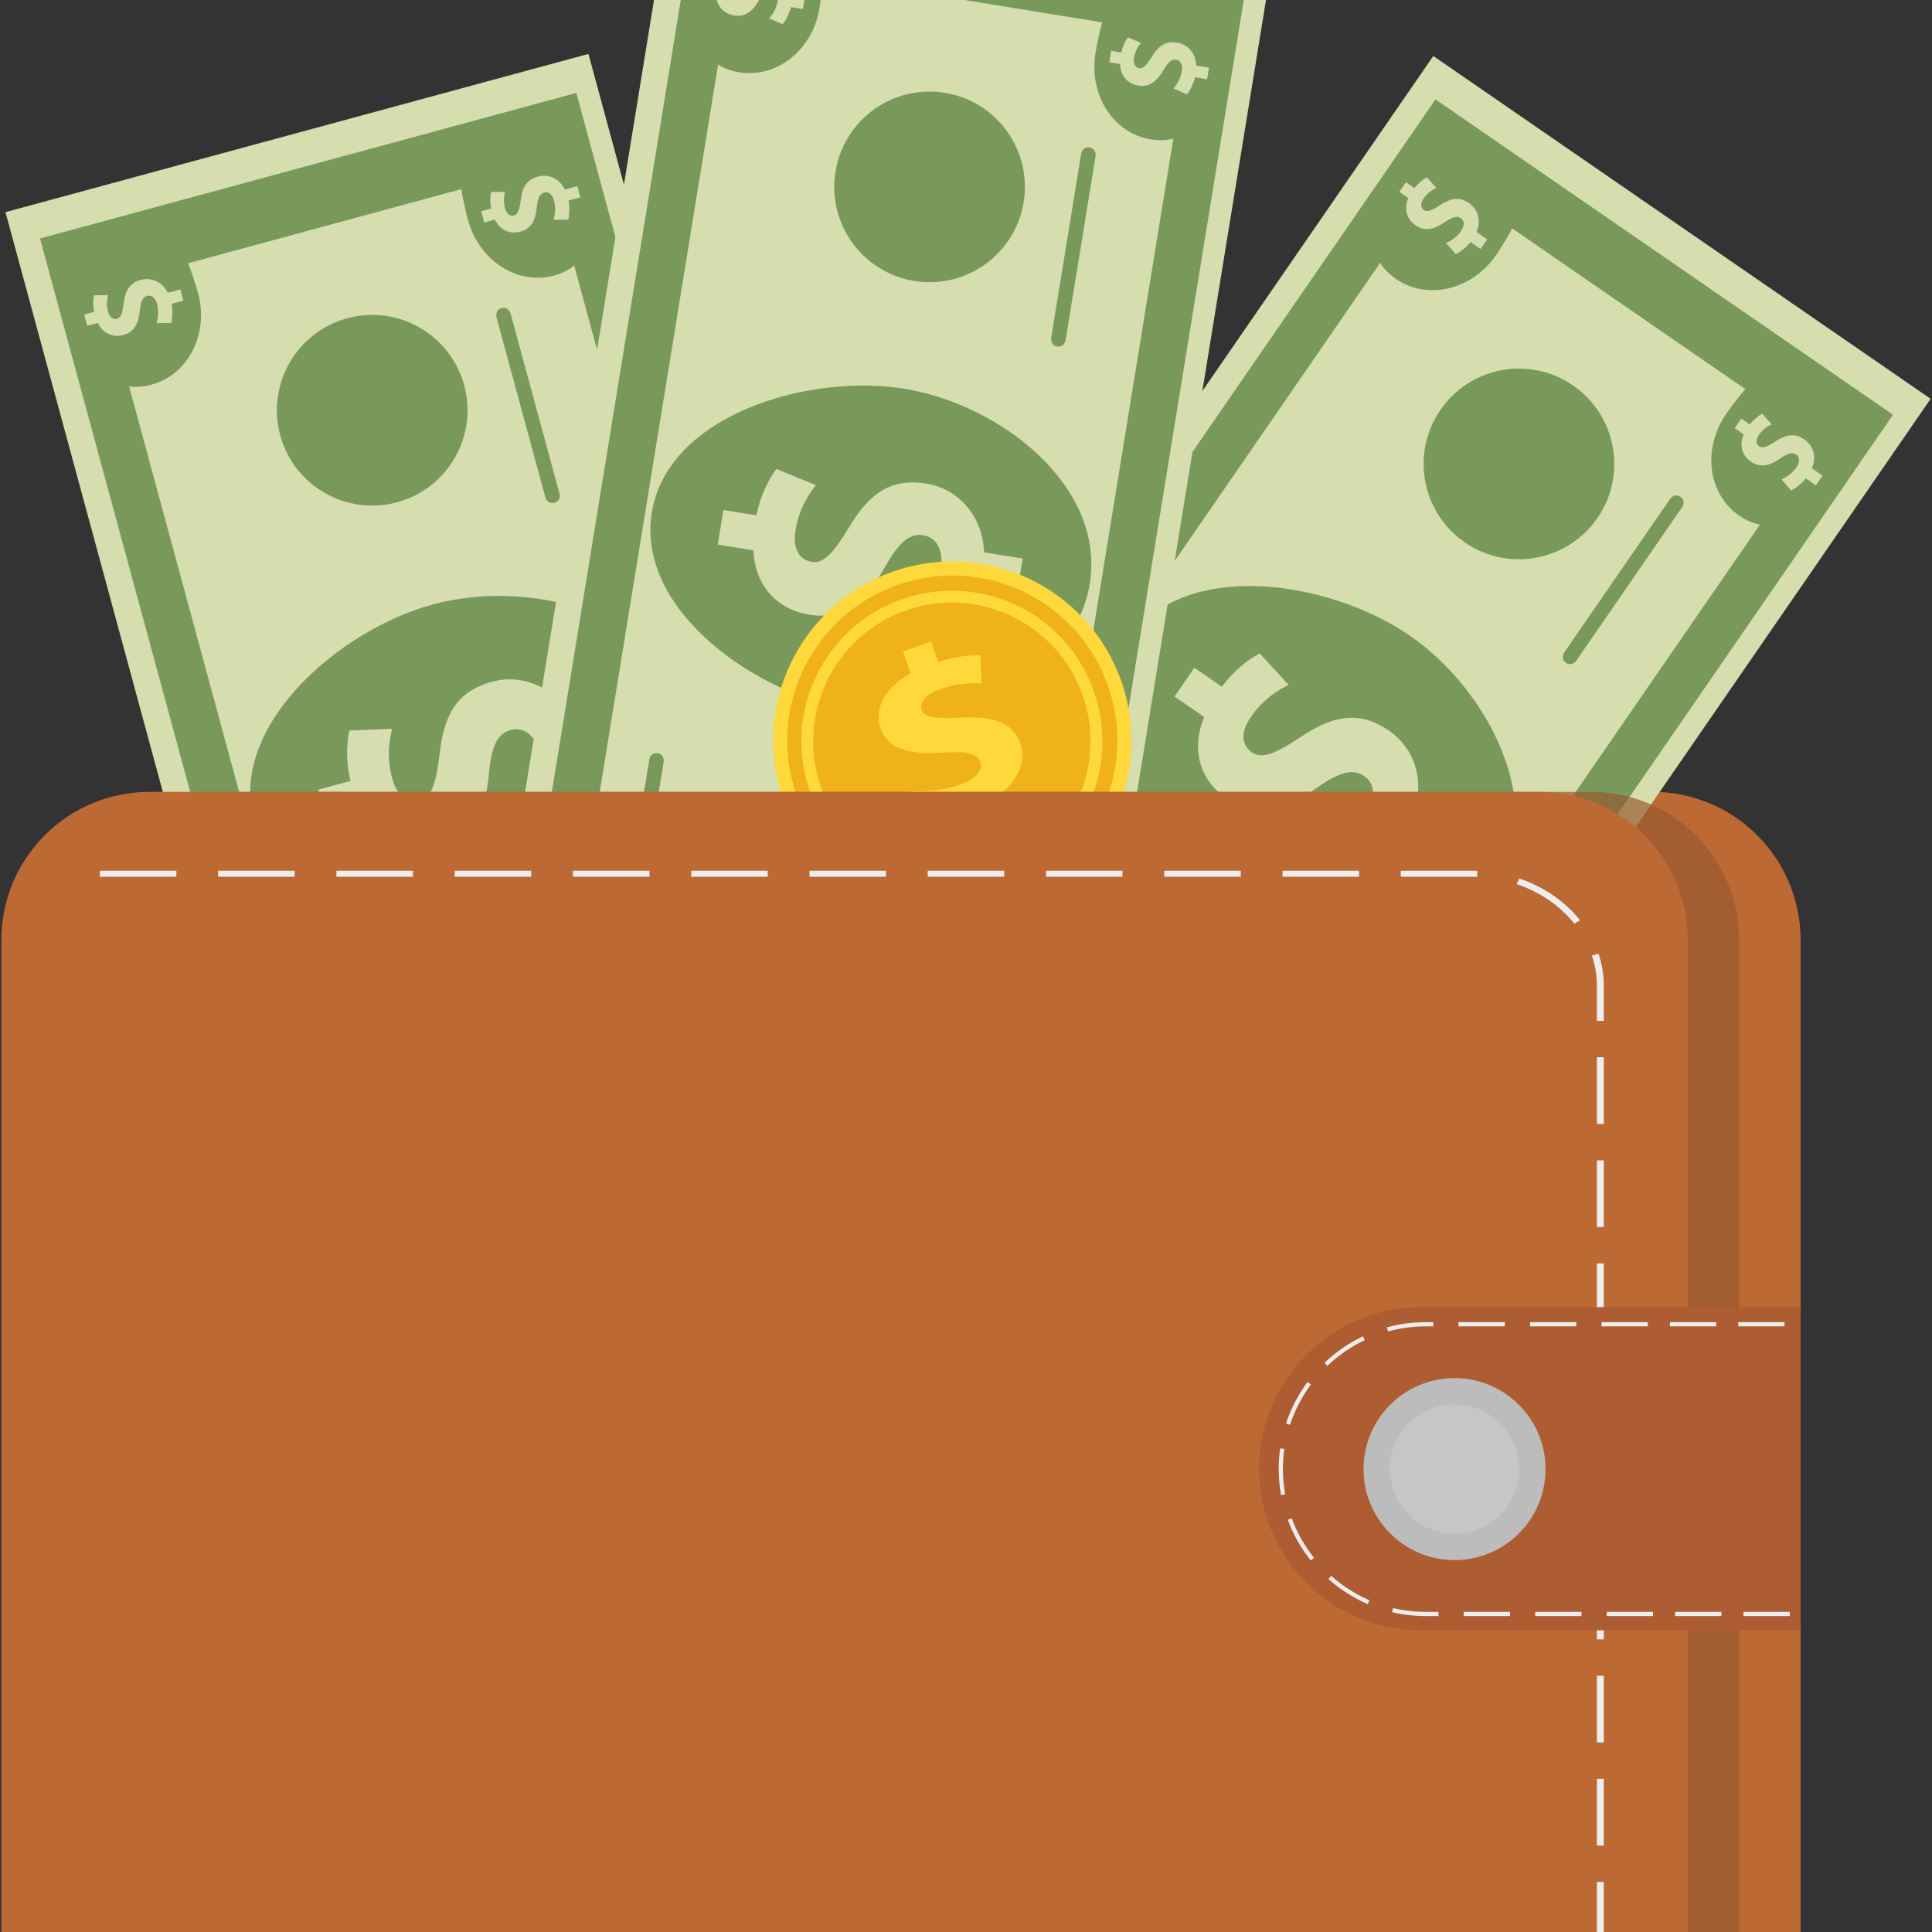 <svg xmlns="http://www.w3.org/2000/svg" xmlns:xlink="http://www.w3.org/1999/xlink" width="1080" zoomAndPan="magnify" viewBox="0 0 810 810" height="1080" preserveAspectRatio="xMidYMid meet" version="1.0"><rect x="0" y="0" width="810" height="810" fill="#333333" stroke="none"/><defs><clipPath id="23000c5107"><path d="M 47.867 331.723 L 755 331.723 L 755 810 L 47.867 810 Z M 47.867 331.723 " clip-rule="nonzero"/></clipPath><clipPath id="7e1e35c161"><path d="M 289 23 L 809.434 23 L 809.434 619 L 289 619 Z M 289 23 " clip-rule="nonzero"/></clipPath><clipPath id="497f8f3f7f"><path d="M 22.074 333.156 L 668 333.156 L 668 810 L 22.074 810 Z M 22.074 333.156 " clip-rule="nonzero"/></clipPath><clipPath id="70cd0589b3"><path d="M 47.867 337 L 729.895 337 L 729.895 810 L 47.867 810 Z M 47.867 337 " clip-rule="nonzero"/></clipPath><clipPath id="959f0b681c"><path d="M 0.582 331.723 L 708 331.723 L 708 810 L 0.582 810 Z M 0.582 331.723 " clip-rule="nonzero"/></clipPath></defs><g clip-path="url(#23000c5107)"><path fill="#bd6933" d="M 692.816 331.996 L 109.969 331.996 C 75.672 331.996 47.867 359.797 47.867 394.098 L 47.867 837.012 C 47.867 871.309 75.672 899.113 109.969 899.113 L 692.816 899.113 C 727.109 899.113 754.914 871.309 754.914 837.012 L 754.914 394.098 C 754.914 359.797 727.109 331.996 692.816 331.996 " fill-opacity="1" fill-rule="nonzero"/></g><path fill="#d6ddaf" d="M 2.293 88.938 L 145.902 618.031 L 390.312 551.695 L 246.707 22.602 L 2.293 88.938 " fill-opacity="1" fill-rule="nonzero"/><path fill="#79995b" d="M 106.484 344.48 C 117.391 384.594 178.082 395.848 217.242 385.191 C 256.41 374.539 296.898 335.773 286.035 295.812 C 275.078 255.531 220.578 242.781 181.41 253.434 C 142.242 264.082 95.57 304.348 106.484 344.48 " fill-opacity="1" fill-rule="nonzero"/><path fill="#d6ddaf" d="M 206.293 285.816 C 192.711 289.512 186.281 298.156 184.336 315.867 C 182.855 328.684 180.863 334.285 176.082 335.586 C 171.906 336.727 166.809 335.07 164.43 326.32 C 161.805 316.668 163.5 309.391 164.375 305.551 L 146.469 306.273 C 145.359 311.637 144.906 318.82 146.918 327.402 L 133.371 331.09 L 137.223 345.25 L 151.824 341.281 C 158.648 354.633 171.09 359.746 184.398 356.125 C 198.867 352.191 203.574 340 205.02 324.156 C 206.027 313.051 208.41 307.602 214.07 306.062 C 219.879 304.48 224.707 308.727 226.832 316.523 C 229.207 325.27 228.234 334.008 226.348 340.582 L 244.988 340.168 C 246.715 334.203 247.129 324.484 245.273 315.867 L 259.875 311.895 L 256.023 297.73 L 240.211 302.031 C 233.543 288.637 219.605 282.195 206.293 285.816 " fill-opacity="1" fill-rule="nonzero"/><path fill="#79995b" d="M 145.562 133.441 C 166.859 127.648 188.816 140.223 194.609 161.52 C 200.402 182.809 187.832 204.773 166.535 210.566 C 145.242 216.352 123.281 203.785 117.488 182.488 C 111.699 161.191 124.266 139.23 145.562 133.441 " fill-opacity="1" fill-rule="nonzero"/><path fill="#79995b" d="M 272.805 458.652 C 278.254 478.691 266.43 499.348 246.398 504.793 C 226.359 510.246 205.703 498.418 200.25 478.387 C 194.805 458.352 206.625 437.691 226.664 432.238 C 246.699 426.793 267.359 438.613 272.805 458.652 M 198 479.113 C 203.793 500.41 225.75 512.98 247.047 507.191 C 268.344 501.402 280.91 479.441 275.121 458.145 C 269.328 436.848 247.371 424.281 226.074 430.066 C 204.777 435.859 192.207 457.816 198 479.113 " fill-opacity="1" fill-rule="nonzero"/><path fill="#79995b" d="M 204.785 476.785 C 209.535 494.273 227.562 504.586 245.043 499.836 C 262.527 495.078 272.844 477.055 268.09 459.57 C 263.34 442.09 245.312 431.77 227.828 436.527 C 210.348 441.277 200.027 459.309 204.785 476.785 " fill-opacity="1" fill-rule="nonzero"/><path fill="#79995b" d="M 148.387 439.363 L 168.785 514.5 C 169.266 516.285 170.75 517.441 172.617 516.941 C 174.488 516.43 175.176 514.68 174.695 512.898 L 154.297 437.766 C 153.816 435.98 152.332 434.82 150.465 435.324 C 148.594 435.832 147.906 437.586 148.387 439.363 " fill-opacity="1" fill-rule="nonzero"/><path fill="#79995b" d="M 176.121 499.453 L 179.418 511.617 C 179.906 513.398 181.977 514.398 183.844 513.891 C 185.715 513.387 186.992 511.473 186.508 509.691 L 183.211 497.535 C 182.727 495.75 180.656 494.746 178.785 495.258 C 176.918 495.762 175.633 497.676 176.121 499.453 " fill-opacity="1" fill-rule="nonzero"/><path fill="#79995b" d="M 208.207 133.242 L 228.605 208.375 C 229.086 210.156 230.57 211.32 232.438 210.812 C 234.309 210.301 234.996 208.551 234.516 206.77 L 214.121 131.637 C 213.637 129.855 212.156 128.691 210.285 129.195 C 208.418 129.703 207.727 131.457 208.207 133.242 " fill-opacity="1" fill-rule="nonzero"/><path fill="#79995b" d="M 232.277 115.516 C 235.527 114.637 238.781 113.016 240.727 111.277 L 340.504 478.914 C 337.953 478.398 334.336 478.691 331.086 479.566 C 315.594 483.777 306.957 501.016 311.609 518.145 C 312.582 521.734 314.211 524.797 316.141 527.895 L 199.672 559.504 C 199.773 555.859 199.473 552.441 198.5 548.844 C 193.848 531.715 177.84 521.16 162.348 525.363 C 159.094 526.246 155.828 527.832 153.883 529.566 L 54.102 161.934 C 56.66 162.445 60.273 162.156 63.527 161.273 C 79.02 157.066 87.676 139.902 83.027 122.773 C 82.395 120.441 79.863 112.516 78.812 110.391 L 193.473 79.27 C 193.641 81.637 195.504 89.742 196.137 92.074 C 200.789 109.203 216.777 119.727 232.277 115.516 M 16.77 99.988 L 152.871 601.438 L 377.719 540.406 L 241.617 38.965 L 16.77 99.988 " fill-opacity="1" fill-rule="nonzero"/><path fill="#d6ddaf" d="M 51.855 127.18 C 51.324 131.398 50.648 133.242 49.062 133.656 C 47.68 134.016 46.008 133.449 45.258 130.555 C 44.422 127.363 45.012 124.969 45.309 123.703 L 39.391 123.844 C 39.004 125.605 38.938 128.379 39.457 130.773 L 35.312 131.855 L 36.547 136.594 L 41.039 135.426 C 43.258 139.906 47.328 141.594 51.734 140.445 C 56.52 139.195 58.113 135.199 58.645 129.98 C 59.02 126.316 59.82 124.539 61.695 124.047 C 63.617 123.547 65.195 124.965 65.867 127.543 C 66.621 130.438 66.27 133.316 65.625 135.477 L 71.77 135.402 C 72.363 133.438 72.414 129.789 71.949 127.383 L 76.836 126.105 L 75.605 121.363 L 70.309 122.742 C 68.145 118.246 63.594 116.164 59.195 117.312 C 54.699 118.48 52.562 121.348 51.855 127.18 " fill-opacity="1" fill-rule="nonzero"/><path fill="#d6ddaf" d="M 166.219 551.629 C 165.684 555.855 165.004 557.695 163.426 558.105 C 162.043 558.465 160.371 557.902 159.617 555.012 C 158.781 551.816 159.371 549.426 159.672 548.16 L 153.75 548.293 C 153.371 550.062 153.297 552.832 153.816 555.23 L 149.676 556.309 L 150.906 561.043 L 155.402 559.875 C 157.617 564.363 161.691 566.047 166.09 564.898 C 170.875 563.652 172.477 559.648 173.008 554.434 C 173.379 550.773 174.184 548.988 176.055 548.5 C 177.98 547.996 179.559 549.418 180.23 552 C 180.98 554.895 180.625 557.77 179.984 559.93 L 186.129 559.852 C 186.723 557.887 186.773 554.238 186.309 551.832 L 191.195 550.562 L 189.961 545.82 L 184.672 547.195 C 182.508 542.695 177.957 540.613 173.551 541.762 C 169.062 542.934 166.918 545.797 166.219 551.629 " fill-opacity="1" fill-rule="nonzero"/><path fill="#d6ddaf" d="M 332.598 508.348 C 332.059 512.566 331.383 514.41 329.805 514.816 C 328.422 515.184 326.75 514.617 325.992 511.723 C 325.164 508.531 325.746 506.137 326.047 504.871 L 320.133 505.012 C 319.746 506.773 319.68 509.547 320.195 511.941 L 316.051 513.023 L 317.285 517.762 L 321.777 516.594 C 323.996 521.074 328.07 522.762 332.473 521.613 C 337.254 520.363 338.855 516.367 339.387 511.148 C 339.754 507.492 340.562 505.699 342.438 505.219 C 344.355 504.715 345.934 506.133 346.605 508.711 C 347.355 511.605 347.008 514.48 346.359 516.645 L 352.504 516.57 C 353.098 514.605 353.156 510.957 352.684 508.543 L 357.578 507.273 L 356.34 502.531 L 351.051 503.91 C 348.883 499.414 344.332 497.332 339.934 498.48 C 335.441 499.648 333.297 502.516 332.598 508.348 " fill-opacity="1" fill-rule="nonzero"/><path fill="#d6ddaf" d="M 218.312 83.859 C 217.773 88.086 217.098 89.922 215.52 90.336 C 214.137 90.691 212.461 90.129 211.707 87.238 C 210.879 84.043 211.461 81.652 211.762 80.391 L 205.848 80.523 C 205.461 82.285 205.395 85.062 205.91 87.457 L 201.766 88.531 L 203 93.273 L 207.492 92.105 C 209.707 96.586 213.785 98.273 218.184 97.125 C 222.969 95.883 224.57 91.879 225.102 86.656 C 225.469 83.004 226.277 81.219 228.152 80.73 C 230.07 80.227 231.648 81.648 232.32 84.223 C 233.078 87.117 232.723 90 232.074 92.16 L 238.227 92.082 C 238.812 90.117 238.871 86.469 238.398 84.062 L 243.293 82.789 L 242.055 78.051 L 236.766 79.426 C 234.598 74.926 230.047 72.844 225.648 73.992 C 221.156 75.16 219.012 78.027 218.312 83.859 " fill-opacity="1" fill-rule="nonzero"/><g clip-path="url(#7e1e35c161)"><path fill="#d6ddaf" d="M 600.918 23.473 L 289.773 474.871 L 498.297 618.605 L 809.434 167.203 L 600.918 23.473 " fill-opacity="1" fill-rule="nonzero"/></g><path fill="#79995b" d="M 473.137 268.074 C 449.562 302.316 480.18 355.914 513.609 378.93 C 547.039 401.949 602.789 407.82 626.273 373.707 C 649.949 339.324 624.477 289.48 591.043 266.469 C 557.613 243.445 496.723 233.824 473.137 268.074 " fill-opacity="1" fill-rule="nonzero"/><path fill="#d6ddaf" d="M 582.398 306.379 C 570.801 298.395 560.043 299.074 545.273 309.031 C 534.527 316.176 528.969 318.273 524.887 315.469 C 521.316 313.012 519.289 308.055 524.434 300.586 C 530.105 292.348 536.754 288.941 540.25 287.125 L 528.133 273.922 C 523.328 276.535 517.543 280.84 512.293 287.914 L 500.73 279.949 L 492.41 292.039 L 504.875 300.625 C 499.086 314.457 503.215 327.262 514.578 335.082 C 526.926 343.582 539.277 339.301 552.309 330.172 C 561.438 323.766 567.129 322.066 571.957 325.395 C 576.922 328.809 576.801 335.23 572.223 341.895 C 567.078 349.355 559.781 354.258 553.543 357.062 L 565.902 371.031 C 571.574 368.488 579.25 362.527 584.629 355.543 L 597.102 364.125 L 605.422 352.039 L 591.922 342.742 C 597.844 328.996 593.758 314.199 582.398 306.379 " fill-opacity="1" fill-rule="nonzero"/><path fill="#79995b" d="M 659.484 161.59 C 677.664 174.105 682.254 198.988 669.738 217.168 C 657.219 235.344 632.34 239.934 614.16 227.418 C 595.98 214.902 591.398 190.02 603.914 171.844 C 616.426 153.664 641.312 149.074 659.484 161.59 " fill-opacity="1" fill-rule="nonzero"/><path fill="#79995b" d="M 493.422 468.801 C 481.645 485.898 458.234 490.215 441.133 478.441 C 424.031 466.668 419.715 443.254 431.492 426.156 C 443.262 409.059 466.672 404.734 483.773 416.512 C 500.875 428.289 505.199 451.695 493.422 468.801 M 429.477 424.906 C 416.961 443.086 421.551 467.973 439.723 480.484 C 457.902 493 482.789 488.41 495.301 470.23 C 507.816 452.055 503.227 427.176 485.047 414.66 C 466.875 402.145 441.992 406.734 429.477 424.906 " fill-opacity="1" fill-rule="nonzero"/><path fill="#79995b" d="M 435.637 428.586 C 425.363 443.508 429.129 463.93 444.051 474.207 C 458.973 484.477 479.402 480.711 489.672 465.789 C 499.949 450.867 496.18 430.441 481.258 420.168 C 466.336 409.898 445.91 413.664 435.637 428.586 " fill-opacity="1" fill-rule="nonzero"/><path fill="#79995b" d="M 427.773 361.363 L 383.59 425.461 C 382.543 426.984 382.613 428.863 384.207 429.961 C 385.801 431.066 387.586 430.461 388.633 428.938 L 432.816 364.836 C 433.863 363.316 433.797 361.438 432.203 360.336 C 430.605 359.238 428.828 359.844 427.773 361.363 " fill-opacity="1" fill-rule="nonzero"/><path fill="#79995b" d="M 399.816 421.344 L 392.664 431.719 C 391.617 433.234 392.188 435.465 393.789 436.566 C 395.379 437.664 397.668 437.406 398.715 435.891 L 405.863 425.52 C 406.914 423.996 406.336 421.77 404.742 420.664 C 403.152 419.566 400.863 419.824 399.816 421.344 " fill-opacity="1" fill-rule="nonzero"/><path fill="#79995b" d="M 700.109 209.289 L 655.926 273.387 C 654.879 274.906 654.945 276.789 656.539 277.887 C 658.137 278.988 659.914 278.383 660.961 276.859 L 705.152 212.758 C 706.199 211.242 706.129 209.359 704.535 208.258 C 702.941 207.16 701.156 207.766 700.109 209.289 " fill-opacity="1" fill-rule="nonzero"/><path fill="#79995b" d="M 729.18 216.207 C 731.957 218.121 735.297 219.559 737.875 219.922 L 521.688 533.562 C 520.426 531.285 517.871 528.711 515.098 526.797 C 501.879 517.684 483.141 522.23 473.066 536.844 C 470.949 539.91 469.668 543.133 468.555 546.605 L 369.191 478.117 C 372.039 475.836 374.453 473.395 376.566 470.328 C 386.641 455.715 384.363 436.68 371.137 427.566 C 368.367 425.652 365.047 424.18 362.469 423.82 L 578.66 110.176 C 579.914 112.461 582.477 115.027 585.246 116.941 C 598.465 126.055 617.16 121.578 627.234 106.965 C 628.605 104.973 633.023 97.926 633.969 95.746 L 731.789 163.168 C 730.086 164.832 725.105 171.484 723.734 173.48 C 713.66 188.094 715.957 207.094 729.18 216.207 M 601.832 41.668 L 306.953 469.473 L 498.777 601.695 L 793.656 173.887 L 601.832 41.668 " fill-opacity="1" fill-rule="nonzero"/><path fill="#d6ddaf" d="M 603.738 86.016 C 600.168 88.332 598.328 89.004 596.996 88.062 C 595.824 87.238 595.176 85.602 596.895 83.152 C 598.797 80.457 601 79.359 602.16 78.773 L 598.23 74.344 C 596.637 75.191 594.477 76.926 592.98 78.867 L 589.484 76.402 L 586.664 80.406 L 590.457 83.082 C 588.465 87.672 589.809 91.867 593.531 94.488 C 597.57 97.336 601.656 95.973 605.984 93.004 C 609.016 90.93 610.902 90.387 612.48 91.5 C 614.105 92.648 614.043 94.762 612.508 96.945 C 610.785 99.387 608.363 100.98 606.297 101.883 L 610.328 106.527 C 612.207 105.711 615.023 103.395 616.562 101.48 L 620.691 104.391 L 623.512 100.387 L 619.047 97.234 C 621.078 92.676 619.73 87.859 616.008 85.242 C 612.211 82.566 608.648 82.785 603.738 86.016 " fill-opacity="1" fill-rule="nonzero"/><path fill="#d6ddaf" d="M 353.586 447.492 C 350.02 449.809 348.18 450.48 346.84 449.539 C 345.676 448.719 345.027 447.078 346.746 444.633 C 348.648 441.934 350.855 440.832 352.012 440.25 L 348.082 435.816 C 346.488 436.668 344.328 438.402 342.832 440.344 L 339.336 437.883 L 336.516 441.883 L 340.309 444.559 C 338.316 449.148 339.66 453.348 343.383 455.965 C 347.422 458.809 351.508 457.449 355.836 454.48 C 358.871 452.398 360.75 451.863 362.332 452.977 C 363.957 454.125 363.895 456.238 362.363 458.418 C 360.637 460.863 358.215 462.453 356.148 463.359 L 360.18 468 C 362.059 467.184 364.875 464.863 366.414 462.957 L 370.543 465.867 L 373.367 461.859 L 368.898 458.715 C 370.93 454.152 369.582 449.34 365.859 446.715 C 362.066 444.039 358.496 444.258 353.586 447.492 " fill-opacity="1" fill-rule="nonzero"/><path fill="#d6ddaf" d="M 494.105 546.535 C 490.535 548.859 488.691 549.531 487.359 548.59 C 486.191 547.77 485.539 546.121 487.258 543.684 C 489.164 540.984 491.367 539.883 492.527 539.301 L 488.602 534.867 C 487 535.711 484.84 537.453 483.348 539.395 L 479.848 536.926 L 477.027 540.934 L 480.824 543.609 C 478.832 548.191 480.18 552.391 483.895 555.016 C 487.938 557.859 492.023 556.492 496.355 553.531 C 499.383 551.449 501.27 550.914 502.848 552.027 C 504.477 553.168 504.41 555.289 502.875 557.469 C 501.152 559.914 498.727 561.504 496.664 562.41 L 500.691 567.051 C 502.574 566.23 505.395 563.914 506.926 562 L 511.059 564.91 L 513.879 560.91 L 509.414 557.766 C 511.445 553.203 510.094 548.383 506.379 545.766 C 502.578 543.09 499.008 543.309 494.105 546.535 " fill-opacity="1" fill-rule="nonzero"/><path fill="#d6ddaf" d="M 744.324 185.098 C 740.758 187.414 738.918 188.094 737.582 187.152 C 736.414 186.328 735.762 184.684 737.484 182.242 C 739.383 179.547 741.586 178.441 742.746 177.855 L 738.824 173.43 C 737.227 174.273 735.066 176.016 733.574 177.957 L 730.07 175.488 L 727.25 179.496 L 731.047 182.164 C 729.055 186.754 730.398 190.953 734.121 193.57 C 738.164 196.422 742.25 195.055 746.574 192.094 C 749.609 190.012 751.488 189.477 753.074 190.59 C 754.695 191.73 754.633 193.852 753.102 196.027 C 751.375 198.477 748.953 200.066 746.883 200.965 L 750.918 205.609 C 752.793 204.793 755.613 202.477 757.152 200.562 L 761.277 203.473 L 764.105 199.473 L 759.637 196.324 C 761.668 191.766 760.32 186.945 756.598 184.324 C 752.805 181.648 749.234 181.867 744.324 185.098 " fill-opacity="1" fill-rule="nonzero"/><path fill="#d6ddaf" d="M 284.094 -60.867 L 196.02 480.258 L 445.988 520.941 L 534.062 -20.184 L 284.094 -60.867 " fill-opacity="1" fill-rule="nonzero"/><path fill="#79995b" d="M 273.27 214.887 C 266.609 255.922 317.211 291.262 357.273 297.766 C 397.336 304.266 450.242 285.715 456.875 244.836 C 463.555 203.629 419.207 169.48 379.141 162.984 C 339.078 156.48 279.93 173.836 273.27 214.887 " fill-opacity="1" fill-rule="nonzero"/><path fill="#d6ddaf" d="M 388.406 202.758 C 374.508 200.5 365.078 205.719 355.98 221.043 C 349.332 232.098 345.203 236.371 340.316 235.578 C 336.039 234.883 332.086 231.27 333.539 222.324 C 335.137 212.449 339.695 206.523 342.078 203.391 L 325.473 196.641 C 322.25 201.062 318.863 207.418 317.145 216.066 L 303.285 213.816 L 300.934 228.301 L 315.875 230.727 C 316.562 245.707 325.773 255.508 339.391 257.719 C 354.184 260.121 363.52 250.965 371.391 237.133 C 376.898 227.441 381.32 223.465 387.113 224.406 C 393.055 225.367 395.699 231.23 394.406 239.211 C 392.949 248.152 388.449 255.703 384.012 260.91 L 401.156 268.246 C 405.195 263.523 409.59 254.855 411.465 246.234 L 426.402 248.656 L 428.754 234.172 L 412.578 231.547 C 412.047 216.594 402.023 204.961 388.406 202.758 " fill-opacity="1" fill-rule="nonzero"/><path fill="#79995b" d="M 396.129 38.91 C 417.914 42.441 432.707 62.965 429.172 84.75 C 425.637 106.539 405.113 121.332 383.328 117.793 C 361.543 114.262 346.75 93.738 350.285 71.953 C 353.816 50.164 374.344 35.371 396.129 38.91 " fill-opacity="1" fill-rule="nonzero"/><path fill="#79995b" d="M 377.48 387.625 C 374.156 408.121 354.844 422.043 334.348 418.719 C 313.852 415.395 299.938 396.082 303.262 375.586 C 306.586 355.09 325.898 341.172 346.395 344.496 C 366.891 347.82 380.805 367.137 377.48 387.625 M 300.906 375.316 C 297.375 397.105 312.168 417.633 333.953 421.164 C 355.734 424.699 376.266 409.902 379.797 388.117 C 383.332 366.336 368.535 345.812 346.75 342.273 C 324.969 338.742 304.445 353.535 300.906 375.316 " fill-opacity="1" fill-rule="nonzero"/><path fill="#79995b" d="M 308.047 376.008 C 305.145 393.891 317.289 410.734 335.172 413.641 C 353.055 416.539 369.906 404.395 372.805 386.512 C 375.711 368.629 363.566 351.781 345.684 348.879 C 327.793 345.98 310.949 358.125 308.047 376.008 " fill-opacity="1" fill-rule="nonzero"/><path fill="#79995b" d="M 272.184 318.613 L 259.672 395.457 C 259.375 397.273 260.246 398.949 262.16 399.258 C 264.066 399.57 265.422 398.262 265.719 396.438 L 278.223 319.594 C 278.52 317.773 277.652 316.102 275.742 315.793 C 273.828 315.48 272.48 316.789 272.184 318.613 " fill-opacity="1" fill-rule="nonzero"/><path fill="#79995b" d="M 272.574 384.789 L 270.547 397.227 C 270.258 399.051 271.723 400.816 273.637 401.125 C 275.547 401.441 277.504 400.227 277.801 398.406 L 279.828 385.969 C 280.125 384.148 278.652 382.383 276.738 382.066 C 274.832 381.762 272.871 382.969 272.574 384.789 " fill-opacity="1" fill-rule="nonzero"/><path fill="#79995b" d="M 453.25 64.633 L 440.742 141.477 C 440.445 143.293 441.312 144.969 443.227 145.281 C 445.137 145.59 446.492 144.277 446.789 142.461 L 459.297 65.613 C 459.594 63.793 458.727 62.125 456.812 61.812 C 454.902 61.5 453.547 62.809 453.25 64.633 " fill-opacity="1" fill-rule="nonzero"/><path fill="#79995b" d="M 482.492 58.449 C 485.816 58.992 489.449 58.863 491.938 58.086 L 430.742 434.07 C 428.629 432.547 425.215 431.316 421.891 430.773 C 406.047 428.199 391.051 440.32 388.203 457.84 C 387.605 461.52 387.824 464.977 388.297 468.594 L 269.184 449.203 C 270.785 445.926 271.926 442.691 272.52 439.012 C 275.375 421.492 265.168 405.262 249.32 402.684 C 245.996 402.141 242.367 402.234 239.883 403.008 L 301.074 27.023 C 303.184 28.543 306.598 29.773 309.922 30.316 C 325.773 32.898 340.75 20.848 343.602 3.328 C 343.992 0.945 344.965 -7.316 344.887 -9.688 L 462.152 9.398 C 461.324 11.625 459.672 19.773 459.285 22.156 C 456.43 39.676 466.641 55.867 482.492 58.449 M 292.703 -44.809 L 209.234 468.027 L 439.188 505.453 L 522.656 -7.391 L 292.703 -44.809 " fill-opacity="1" fill-rule="nonzero"/><path fill="#d6ddaf" d="M 313.398 -5.547 C 311.172 -1.926 309.793 -0.531 308.184 -0.809 C 306.777 -1.055 305.484 -2.262 305.996 -5.207 C 306.559 -8.453 308.082 -10.395 308.875 -11.418 L 303.43 -13.742 C 302.352 -12.293 301.141 -9.801 300.621 -7.406 L 296.406 -8.133 L 295.566 -3.309 L 300.145 -2.516 C 300.309 2.484 303.32 5.703 307.801 6.48 C 312.672 7.32 315.785 4.344 318.426 -0.191 C 320.277 -3.371 321.75 -4.664 323.652 -4.328 C 325.613 -3.992 326.461 -2.051 326.004 0.574 C 325.496 3.523 323.988 6 322.504 7.699 L 328.129 10.176 C 329.484 8.629 331.039 5.328 331.613 2.941 L 336.586 3.805 L 337.426 -1.02 L 332.039 -1.953 C 331.926 -6.945 328.645 -10.727 324.164 -11.496 C 319.59 -12.293 316.457 -10.566 313.398 -5.547 " fill-opacity="1" fill-rule="nonzero"/><path fill="#d6ddaf" d="M 241.98 428.199 C 239.75 431.82 238.371 433.219 236.766 432.941 C 235.355 432.699 234.062 431.488 234.57 428.547 C 235.137 425.293 236.66 423.355 237.453 422.332 L 232.012 420.004 C 230.934 421.453 229.723 423.949 229.203 426.348 L 224.984 425.613 L 224.148 430.438 L 228.723 431.23 C 228.891 436.23 231.902 439.449 236.379 440.227 C 241.254 441.07 244.359 438.09 247.008 433.555 C 248.855 430.383 250.328 429.09 252.234 429.418 C 254.188 429.762 255.039 431.703 254.586 434.328 C 254.078 437.273 252.566 439.746 251.082 441.445 L 256.711 443.922 C 258.062 442.375 259.617 439.078 260.188 436.691 L 265.168 437.551 L 266.004 432.727 L 260.621 431.793 C 260.508 426.805 257.227 423.027 252.746 422.25 C 248.168 421.461 245.031 423.18 241.98 428.199 " fill-opacity="1" fill-rule="nonzero"/><path fill="#d6ddaf" d="M 411.363 457.602 C 409.129 461.223 407.754 462.621 406.148 462.34 C 404.738 462.094 403.445 460.891 403.957 457.945 C 404.52 454.695 406.039 452.754 406.84 451.73 L 401.395 449.406 C 400.316 450.855 399.105 453.348 398.586 455.742 L 394.367 455.016 L 393.531 459.84 L 398.105 460.633 C 398.273 465.633 401.285 468.852 405.762 469.629 C 410.637 470.473 413.742 467.488 416.391 462.957 C 418.238 459.777 419.707 458.488 421.617 458.82 C 423.578 459.156 424.422 461.105 423.969 463.73 C 423.457 466.672 421.949 469.148 420.469 470.848 L 426.094 473.32 C 427.445 471.777 429.004 468.477 429.57 466.09 L 434.551 466.953 L 435.391 462.129 L 430 461.191 C 429.891 456.207 426.609 452.422 422.125 451.648 C 417.555 450.855 414.414 452.578 411.363 457.602 " fill-opacity="1" fill-rule="nonzero"/><path fill="#d6ddaf" d="M 482.867 23.855 C 480.633 27.477 479.254 28.867 477.648 28.594 C 476.238 28.348 474.953 27.141 475.461 24.195 C 476.027 20.941 477.547 19.008 478.344 17.98 L 472.898 15.66 C 471.824 17.109 470.609 19.602 470.094 21.996 L 465.875 21.262 L 465.035 26.094 L 469.613 26.883 C 469.773 31.887 472.785 35.105 477.27 35.875 C 482.137 36.723 485.25 33.742 487.891 29.211 C 489.746 26.031 491.215 24.738 493.121 25.066 C 495.078 25.41 495.93 27.352 495.477 29.977 C 494.961 32.926 493.449 35.398 491.973 37.102 L 497.602 39.57 C 498.945 38.031 500.508 34.73 501.078 32.344 L 506.055 33.207 L 506.895 28.383 L 501.504 27.445 C 501.391 22.453 498.113 18.676 493.629 17.898 C 489.055 17.109 485.922 18.832 482.867 23.855 " fill-opacity="1" fill-rule="nonzero"/><path fill="#efb21b" d="M 465.125 287.371 C 478.051 323.836 458.965 363.883 422.5 376.816 C 386.031 389.746 345.98 370.66 333.051 334.195 C 320.121 297.727 339.203 257.68 375.672 244.75 C 412.141 231.816 452.188 250.902 465.125 287.371 " fill-opacity="1" fill-rule="nonzero"/><path fill="#ffd83b" d="M 402.879 300.891 C 392.195 301.402 387.527 300.742 386.457 297.73 C 385.523 295.102 386.926 291.535 394.227 288.945 C 402.285 286.086 408.348 286.359 411.547 286.488 L 411.004 274.73 C 406.539 274.621 400.543 275.16 393.379 277.492 L 390.352 268.965 L 378.527 273.16 L 381.789 282.355 C 370.633 288.426 366.332 297.246 369.301 305.625 C 372.539 314.734 382.691 316.426 395.906 315.531 C 405.164 314.902 409.695 315.844 410.961 319.402 C 412.258 323.066 408.707 326.754 402.195 329.066 C 394.891 331.656 387.609 332.031 382.129 331.555 L 382.414 343.828 C 387.387 344.277 395.484 343.414 402.684 341.184 L 405.945 350.379 L 417.773 346.18 L 414.234 336.223 C 425.43 330.25 430.848 320.281 427.875 311.902 C 424.836 303.352 417.637 300.105 402.879 300.891 " fill-opacity="1" fill-rule="nonzero"/><path fill="#ffd83b" d="M 418.504 365.559 C 388.25 376.285 355.023 360.453 344.301 330.195 C 333.57 299.938 349.398 266.715 379.656 255.988 C 409.914 245.262 443.137 261.09 453.867 291.348 C 464.598 321.605 448.762 354.828 418.504 365.559 M 377.996 251.301 C 345.152 262.941 327.961 299.016 339.609 331.855 C 351.25 364.707 387.32 381.891 420.168 370.246 C 453.016 358.602 470.199 322.531 458.559 289.684 C 446.91 256.84 410.844 239.652 377.996 251.301 " fill-opacity="1" fill-rule="nonzero"/><path fill="#ffd83b" d="M 422.383 375.703 C 386.367 388.473 346.824 369.625 334.059 333.613 C 321.285 297.605 340.129 258.055 376.148 245.289 C 412.16 232.523 451.707 251.359 464.473 287.379 C 477.242 323.391 458.395 362.938 422.383 375.703 M 374.164 239.707 C 335.07 253.566 314.613 296.496 328.477 335.59 C 342.336 374.691 385.266 395.148 424.359 381.285 C 463.461 367.422 483.914 324.492 470.055 285.398 C 456.191 246.301 413.262 225.844 374.164 239.707 " fill-opacity="1" fill-rule="nonzero"/><g clip-path="url(#497f8f3f7f)"><path fill="#b88f73" d="M 667.023 899.113 L 84.18 899.113 C 49.879 899.113 22.074 871.309 22.074 837.012 L 22.074 394.098 C 22.074 365.109 41.934 340.762 68.789 333.918 L 71.82 345.09 C 57.242 356.457 47.867 374.184 47.867 394.098 L 47.867 837.012 C 47.867 871.309 75.672 899.113 109.969 899.113 L 667.023 899.113 " fill-opacity="1" fill-rule="nonzero"/></g><g clip-path="url(#70cd0589b3)"><path fill="#a25e30" d="M 667.023 899.113 L 109.969 899.113 C 75.672 899.113 47.867 871.309 47.867 837.012 L 47.867 394.098 C 47.867 374.184 57.242 356.457 71.82 345.09 L 145.902 618.031 L 390.312 551.695 L 387.801 542.441 L 498.297 618.605 L 692.188 337.305 C 713.949 346.965 729.125 368.758 729.125 394.098 L 729.125 837.012 C 729.125 871.309 701.316 899.113 667.023 899.113 " fill-opacity="1" fill-rule="nonzero"/></g><path fill="#aa8458" d="M 145.902 618.031 L 71.82 345.09 L 68.789 333.918 C 72.34 333.012 76.012 332.41 79.785 332.148 L 152.871 601.438 L 377.719 540.406 L 376.074 534.355 L 387.801 542.441 L 390.312 551.695 L 145.902 618.031 M 199.672 559.504 C 199.773 555.859 199.473 552.441 198.5 548.844 C 194.535 534.262 182.344 524.441 169.25 524.441 C 166.957 524.441 164.648 524.742 162.348 525.363 C 159.094 526.246 155.828 527.832 153.883 529.566 L 100.258 331.996 L 104.871 331.996 C 104.836 336.133 105.348 340.305 106.484 344.48 C 114.832 375.191 152.363 388.984 187.07 388.984 C 195.449 388.984 203.66 388.18 211.258 386.617 L 200.828 450.742 C 197.273 457.84 195.805 466.012 196.992 474.273 L 196.02 480.258 L 198.449 480.648 C 203.77 497.566 219.457 508.602 236.535 508.602 C 240.004 508.602 243.539 508.148 247.047 507.191 C 256.191 504.703 263.727 499.23 268.891 492.117 L 311.766 499.098 C 309.996 504.961 309.816 511.562 311.609 518.145 C 312.582 521.734 314.211 524.797 316.141 527.895 L 199.672 559.504 M 151.332 435.207 C 151.051 435.207 150.766 435.246 150.465 435.324 C 148.594 435.832 147.906 437.586 148.387 439.363 L 168.785 514.5 C 169.191 516 170.301 517.059 171.754 517.059 C 172.031 517.059 172.32 517.02 172.617 516.941 C 174.488 516.43 175.176 514.68 174.695 512.898 L 154.297 437.766 C 153.895 436.266 152.781 435.207 151.332 435.207 M 179.781 495.121 C 179.453 495.121 179.117 495.168 178.785 495.258 C 176.918 495.762 175.633 497.676 176.121 499.453 L 179.418 511.617 C 179.82 513.082 181.297 514.023 182.848 514.023 C 183.18 514.023 183.516 513.98 183.844 513.891 C 185.715 513.387 186.992 511.473 186.508 509.691 L 183.211 497.535 C 182.809 496.062 181.332 495.121 179.781 495.121 M 236.508 506.125 C 220.863 506.125 206.469 496.293 201.094 481.078 L 206.676 481.984 C 212.059 493.621 223.773 500.992 236.418 500.992 C 239.266 500.992 242.168 500.617 245.043 499.836 C 251.086 498.191 256.277 494.961 260.285 490.711 L 266.156 491.668 C 261.332 497.848 254.543 502.578 246.398 504.793 C 243.094 505.695 239.77 506.125 236.508 506.125 " fill-opacity="1" fill-rule="nonzero"/><path fill="#8c6d3d" d="M 187.07 388.984 C 152.363 388.984 114.832 375.191 106.484 344.48 C 105.348 340.305 104.836 336.133 104.871 331.996 L 133.617 331.996 L 137.223 345.25 L 151.824 341.281 C 157.227 351.852 166.148 357.258 176.234 357.258 C 178.887 357.258 181.625 356.883 184.398 356.125 C 196.371 352.867 201.66 343.957 203.949 331.996 L 220.152 331.996 L 211.258 386.617 C 203.66 388.18 195.449 388.984 187.07 388.984 M 173.777 335.902 C 171.371 335.902 168.883 334.836 166.918 331.996 L 180.504 331.996 C 179.355 333.945 177.93 335.086 176.082 335.586 C 175.336 335.793 174.559 335.902 173.777 335.902 " fill-opacity="1" fill-rule="nonzero"/><path fill="#aa8458" d="M 176.234 357.258 C 166.148 357.258 157.227 351.852 151.824 341.281 L 137.223 345.25 L 133.617 331.996 L 166.918 331.996 C 168.883 334.836 171.371 335.902 173.777 335.902 C 174.559 335.902 175.336 335.793 176.082 335.586 C 177.93 335.086 179.355 333.945 180.504 331.996 L 203.949 331.996 C 201.66 343.957 196.371 352.867 184.398 356.125 C 181.625 356.883 178.887 357.258 176.234 357.258 " fill-opacity="1" fill-rule="nonzero"/><path fill="#8c6d3d" d="M 236.535 508.602 C 219.457 508.602 203.77 497.566 198.449 480.648 L 201.094 481.078 C 206.469 496.293 220.863 506.125 236.508 506.125 C 239.77 506.125 243.094 505.695 246.398 504.793 C 254.543 502.578 261.332 497.848 266.156 491.668 L 268.891 492.117 C 263.727 499.23 256.191 504.703 247.047 507.191 C 243.539 508.148 240.004 508.602 236.535 508.602 M 196.992 474.273 C 195.805 466.012 197.273 457.84 200.828 450.742 L 196.992 474.273 " fill-opacity="1" fill-rule="nonzero"/><path fill="#8c6d3d" d="M 236.418 500.992 C 223.773 500.992 212.059 493.621 206.676 481.984 L 260.285 490.711 C 256.277 494.961 251.086 498.191 245.043 499.836 C 242.168 500.617 239.266 500.992 236.418 500.992 " fill-opacity="1" fill-rule="nonzero"/><path fill="#8c6d3d" d="M 171.754 517.059 C 170.301 517.059 169.191 516 168.785 514.5 L 148.387 439.363 C 147.906 437.586 148.594 435.832 150.465 435.324 C 150.766 435.246 151.051 435.207 151.332 435.207 C 152.781 435.207 153.895 436.266 154.297 437.766 L 174.695 512.898 C 175.176 514.68 174.488 516.43 172.617 516.941 C 172.32 517.02 172.031 517.059 171.754 517.059 " fill-opacity="1" fill-rule="nonzero"/><path fill="#8c6d3d" d="M 182.848 514.023 C 181.297 514.023 179.82 513.082 179.418 511.617 L 176.121 499.453 C 175.633 497.676 176.918 495.762 178.785 495.258 C 179.117 495.168 179.453 495.121 179.781 495.121 C 181.332 495.121 182.809 496.062 183.211 497.535 L 186.508 509.691 C 186.992 511.473 185.715 513.387 183.844 513.891 C 183.516 513.98 183.18 514.023 182.848 514.023 " fill-opacity="1" fill-rule="nonzero"/><path fill="#8c6d3d" d="M 152.871 601.438 L 79.785 332.148 C 81.234 332.047 82.695 331.996 84.18 331.996 L 100.258 331.996 L 153.883 529.566 C 155.828 527.832 159.094 526.246 162.348 525.363 C 164.648 524.742 166.957 524.441 169.25 524.441 C 182.344 524.441 194.535 534.262 198.5 548.844 C 199.473 552.441 199.773 555.859 199.672 559.504 L 316.141 527.895 C 314.211 524.797 312.582 521.734 311.609 518.145 C 309.816 511.562 309.996 504.961 311.766 499.098 L 328.977 501.895 L 333.293 504.867 C 332.984 505.891 332.754 507.043 332.598 508.348 C 332.059 512.566 331.383 514.41 329.805 514.816 C 329.562 514.879 329.316 514.918 329.07 514.918 C 327.875 514.918 326.621 514.117 325.992 511.723 C 325.164 508.531 325.746 506.137 326.047 504.871 L 320.133 505.012 C 319.746 506.773 319.68 509.547 320.195 511.941 L 316.051 513.023 L 317.285 517.762 L 321.777 516.594 C 323.547 520.168 326.496 521.961 329.848 521.961 C 330.699 521.961 331.578 521.848 332.473 521.613 C 337.254 520.363 338.855 516.367 339.387 511.148 C 339.457 510.445 339.543 509.82 339.648 509.25 L 346.887 514.234 C 346.762 515.105 346.578 515.914 346.359 516.645 L 350.305 516.594 L 376.074 534.355 L 377.719 540.406 L 152.871 601.438 M 155.402 559.875 C 157.168 563.449 160.113 565.246 163.465 565.246 C 164.324 565.246 165.203 565.129 166.09 564.898 C 170.875 563.652 172.477 559.648 173.008 554.434 C 173.379 550.773 174.184 548.988 176.055 548.5 C 176.312 548.434 176.562 548.398 176.809 548.398 C 178.387 548.398 179.648 549.766 180.23 552 C 180.98 554.895 180.625 557.77 179.984 559.93 L 186.129 559.852 C 186.723 557.887 186.773 554.238 186.309 551.832 L 191.195 550.562 L 189.961 545.82 L 184.672 547.195 C 182.898 543.516 179.531 541.453 175.953 541.453 C 175.16 541.453 174.352 541.555 173.551 541.762 C 169.062 542.934 166.918 545.797 166.219 551.629 C 165.684 555.855 165.004 557.695 163.426 558.105 C 163.188 558.168 162.941 558.199 162.695 558.199 C 161.496 558.199 160.242 557.406 159.617 555.012 C 158.781 551.816 159.371 549.426 159.672 548.16 L 153.75 548.293 C 153.371 550.062 153.297 552.832 153.816 555.23 L 149.676 556.309 L 150.906 561.043 L 155.402 559.875 " fill-opacity="1" fill-rule="nonzero"/><path fill="#aa8458" d="M 163.465 565.246 C 160.113 565.246 157.168 563.449 155.402 559.875 L 150.906 561.043 L 149.676 556.309 L 153.816 555.23 C 153.297 552.832 153.371 550.062 153.75 548.293 L 159.672 548.16 C 159.371 549.426 158.781 551.816 159.617 555.012 C 160.242 557.406 161.496 558.199 162.695 558.199 C 162.941 558.199 163.188 558.168 163.426 558.105 C 165.004 557.695 165.684 555.855 166.219 551.629 C 166.918 545.797 169.062 542.934 173.551 541.762 C 174.352 541.555 175.16 541.453 175.953 541.453 C 179.531 541.453 182.898 543.516 184.672 547.195 L 189.961 545.82 L 191.195 550.562 L 186.309 551.832 C 186.773 554.238 186.723 557.887 186.129 559.852 L 179.984 559.93 C 180.625 557.77 180.98 554.895 180.23 552 C 179.648 549.766 178.387 548.398 176.809 548.398 C 176.562 548.398 176.312 548.434 176.055 548.5 C 174.184 548.988 173.379 550.773 173.008 554.434 C 172.477 559.648 170.875 563.652 166.09 564.898 C 165.203 565.129 164.324 565.246 163.465 565.246 " fill-opacity="1" fill-rule="nonzero"/><path fill="#aa8458" d="M 329.848 521.961 C 326.496 521.961 323.547 520.168 321.777 516.594 L 317.285 517.762 L 316.051 513.023 L 320.195 511.941 C 319.68 509.547 319.746 506.773 320.133 505.012 L 326.047 504.871 C 325.746 506.137 325.164 508.531 325.992 511.723 C 326.621 514.117 327.875 514.918 329.07 514.918 C 329.316 514.918 329.562 514.879 329.805 514.816 C 331.383 514.41 332.059 512.566 332.598 508.348 C 332.754 507.043 332.984 505.891 333.293 504.867 L 339.648 509.25 C 339.543 509.82 339.457 510.445 339.387 511.148 C 338.855 516.367 337.254 520.363 332.473 521.613 C 331.578 521.848 330.699 521.961 329.848 521.961 M 346.359 516.645 C 346.578 515.914 346.762 515.105 346.887 514.234 L 350.305 516.594 L 346.359 516.645 " fill-opacity="1" fill-rule="nonzero"/><path fill="#aa8458" d="M 498.297 618.605 L 387.801 542.441 L 376.074 534.355 L 350.305 516.594 L 346.887 514.234 L 339.648 509.25 L 333.293 504.867 L 328.977 501.895 L 361.719 507.223 L 498.777 601.695 L 683.207 334.125 C 686.301 334.957 689.305 336.027 692.188 337.305 L 498.297 618.605 M 468.555 546.605 L 426.785 517.812 L 445.988 520.941 L 451.664 486.078 C 455.176 487.059 458.77 487.531 462.352 487.531 C 475.059 487.531 487.551 481.488 495.301 470.23 C 507.816 452.055 503.227 427.176 485.047 414.66 C 478.719 410.301 471.578 408.016 464.422 407.656 L 476.066 336.129 C 485.316 353.41 499.199 369.012 513.609 378.93 C 530.418 390.504 552.867 397.738 574.023 397.746 C 594.945 397.746 614.598 390.664 626.273 373.707 C 634.902 361.176 637 346.59 634.566 331.996 L 660.625 331.996 L 521.688 533.562 C 520.426 531.285 517.871 528.711 515.098 526.797 C 510.477 523.609 505.176 522.094 499.812 522.094 C 489.828 522.094 479.621 527.34 473.066 536.844 C 470.949 539.91 469.668 543.133 468.555 546.605 M 462.418 485.074 C 458.949 485.074 455.461 484.594 452.066 483.621 L 452.895 478.512 C 456.078 479.508 459.363 479.992 462.625 479.992 C 473.055 479.992 483.309 475.027 489.672 465.789 C 499.949 450.867 496.18 430.441 481.258 420.168 C 475.77 416.391 469.527 414.508 463.332 414.387 L 464.059 409.906 C 470.895 410.191 477.727 412.348 483.773 416.512 C 500.875 428.289 505.199 451.695 493.422 468.801 C 486.129 479.391 474.375 485.074 462.418 485.074 " fill-opacity="1" fill-rule="nonzero"/><path fill="#8c6d3d" d="M 574.023 397.746 C 552.867 397.738 530.418 390.504 513.609 378.93 C 499.199 369.012 485.316 353.41 476.066 336.129 L 476.742 331.996 L 510.738 331.996 C 511.91 333.094 513.191 334.125 514.578 335.082 C 519.23 338.281 523.875 339.672 528.566 339.672 C 535.461 339.672 542.441 336.66 549.609 331.996 L 575.66 331.996 C 575.805 334.965 574.629 338.395 572.223 341.895 C 567.078 349.355 559.781 354.258 553.543 357.062 L 565.902 371.031 C 571.574 368.488 579.25 362.527 584.629 355.543 L 597.102 364.125 L 605.422 352.039 L 591.922 342.742 C 593.457 339.191 594.32 335.559 594.559 331.996 L 634.566 331.996 C 637 346.59 634.902 361.176 626.273 373.707 C 614.598 390.664 594.945 397.746 574.023 397.746 " fill-opacity="1" fill-rule="nonzero"/><path fill="#aa8458" d="M 565.902 371.031 L 553.543 357.062 C 559.781 354.258 567.078 349.355 572.223 341.895 C 574.629 338.395 575.805 334.965 575.66 331.996 L 594.559 331.996 C 594.32 335.559 593.457 339.191 591.922 342.742 L 605.422 352.039 L 597.102 364.125 L 584.629 355.543 C 579.25 362.527 571.574 368.488 565.902 371.031 M 528.566 339.672 C 523.875 339.672 519.23 338.281 514.578 335.082 C 513.191 334.125 511.91 333.094 510.738 331.996 L 549.609 331.996 C 542.441 336.66 535.461 339.672 528.566 339.672 " fill-opacity="1" fill-rule="nonzero"/><path fill="#8c6d3d" d="M 462.352 487.531 C 458.77 487.531 455.176 487.059 451.664 486.078 L 452.066 483.621 C 455.461 484.594 458.949 485.074 462.418 485.074 C 474.375 485.074 486.129 479.391 493.422 468.801 C 505.199 451.695 500.875 428.289 483.773 416.512 C 477.727 412.348 470.895 410.191 464.059 409.906 L 464.422 407.656 C 471.578 408.016 478.719 410.301 485.047 414.66 C 503.227 427.176 507.816 452.055 495.301 470.23 C 487.551 481.488 475.059 487.531 462.352 487.531 " fill-opacity="1" fill-rule="nonzero"/><path fill="#8c6d3d" d="M 462.625 479.992 C 459.363 479.992 456.078 479.508 452.895 478.512 L 463.332 414.387 C 469.527 414.508 475.77 416.391 481.258 420.168 C 496.18 430.441 499.949 450.867 489.672 465.789 C 483.309 475.027 473.055 479.992 462.625 479.992 " fill-opacity="1" fill-rule="nonzero"/><path fill="#8c6d3d" d="M 498.777 601.695 L 361.719 507.223 L 426.785 517.812 L 468.555 546.605 C 469.668 543.133 470.949 539.91 473.066 536.844 C 479.621 527.34 489.828 522.094 499.812 522.094 C 505.176 522.094 510.477 523.609 515.098 526.797 C 517.871 528.711 520.426 531.285 521.688 533.562 L 660.625 331.996 L 667.023 331.996 C 672.621 331.996 678.043 332.734 683.207 334.125 L 498.777 601.695 M 501.094 551.457 C 501.734 551.457 502.309 551.648 502.848 552.027 C 504.477 553.168 504.41 555.289 502.875 557.469 C 501.152 559.914 498.727 561.504 496.664 562.41 L 500.691 567.051 C 502.574 566.23 505.395 563.914 506.926 562 L 511.059 564.91 L 513.879 560.91 L 509.414 557.766 C 511.445 553.203 510.094 548.383 506.379 545.766 C 504.637 544.539 502.949 543.922 501.152 543.922 C 499.031 543.922 496.762 544.785 494.105 546.535 C 491.574 548.184 489.914 549 488.68 549 C 488.176 549 487.746 548.863 487.359 548.59 C 486.191 547.77 485.539 546.121 487.258 543.684 C 489.164 540.984 491.367 539.883 492.527 539.301 L 488.602 534.867 C 487 535.711 484.84 537.453 483.348 539.395 L 479.848 536.926 L 477.027 540.934 L 480.824 543.609 C 478.832 548.191 480.18 552.391 483.895 555.016 C 485.445 556.105 487 556.578 488.582 556.578 C 491.109 556.578 493.684 555.355 496.355 553.531 C 498.352 552.16 499.848 551.457 501.094 551.457 " fill-opacity="1" fill-rule="nonzero"/><path fill="#aa8458" d="M 500.691 567.051 L 496.664 562.41 C 498.727 561.504 501.152 559.914 502.875 557.469 C 504.41 555.289 504.477 553.168 502.848 552.027 C 502.309 551.648 501.734 551.457 501.094 551.457 C 499.848 551.457 498.352 552.16 496.355 553.531 C 493.684 555.355 491.109 556.578 488.582 556.578 C 487 556.578 485.445 556.105 483.895 555.016 C 480.18 552.391 478.832 548.191 480.824 543.609 L 477.027 540.934 L 479.848 536.926 L 483.348 539.395 C 484.84 537.453 487 535.711 488.602 534.867 L 492.527 539.301 C 491.367 539.883 489.164 540.984 487.258 543.684 C 485.539 546.121 486.191 547.77 487.359 548.59 C 487.746 548.863 488.176 549 488.68 549 C 489.914 549 491.574 548.184 494.105 546.535 C 496.762 544.785 499.031 543.922 501.152 543.922 C 502.949 543.922 504.637 544.539 506.379 545.766 C 510.094 548.383 511.445 553.203 509.414 557.766 L 513.879 560.91 L 511.059 564.91 L 506.926 562 C 505.395 563.914 502.574 566.23 500.691 567.051 " fill-opacity="1" fill-rule="nonzero"/><path fill="#aa8458" d="M 445.988 520.941 L 426.785 517.812 L 361.719 507.223 L 328.977 501.895 L 311.766 499.098 L 268.891 492.117 L 266.156 491.668 L 260.285 490.711 L 206.676 481.984 L 201.094 481.078 L 198.449 480.648 L 196.02 480.258 L 196.992 474.273 L 200.828 450.742 L 211.258 386.617 L 220.152 331.996 L 231.375 331.996 L 209.234 468.027 L 439.188 505.453 L 465.012 346.812 C 467.602 342.117 469.691 337.148 471.234 331.996 L 476.742 331.996 L 476.066 336.129 L 464.422 407.656 L 464.059 409.906 L 463.332 414.387 L 452.895 478.512 L 452.066 483.621 L 451.664 486.078 L 445.988 520.941 M 388.297 468.594 L 269.184 449.203 C 270.785 445.926 271.926 442.691 272.52 439.012 C 275.375 421.492 265.168 405.262 249.32 402.684 C 247.918 402.453 246.469 402.34 245.07 402.34 C 243.145 402.34 241.32 402.559 239.883 403.008 L 251.434 331.996 L 270 331.996 L 259.672 395.457 C 259.375 397.273 260.246 398.949 262.16 399.258 C 262.348 399.289 262.527 399.301 262.707 399.301 C 264.324 399.301 265.449 398.082 265.719 396.438 L 276.207 331.996 L 327.301 331.996 C 327.66 333.195 328.051 334.398 328.477 335.59 C 329.352 338.059 330.34 340.449 331.434 342.754 C 316.059 346.281 303.586 358.789 300.906 375.316 C 297.375 397.105 312.168 417.633 333.953 421.164 C 336.117 421.516 338.277 421.684 340.398 421.684 C 359.652 421.691 376.613 407.742 379.797 388.117 C 380.066 386.461 380.227 384.812 380.289 383.172 C 386.43 384.781 392.805 385.621 399.262 385.621 C 407.598 385.621 416.066 384.23 424.359 381.285 C 430.23 379.203 435.676 376.473 440.652 373.191 L 430.742 434.07 C 428.629 432.547 425.215 431.316 421.891 430.773 C 420.457 430.543 419.039 430.434 417.625 430.434 C 403.438 430.434 390.793 441.898 388.203 457.84 C 387.605 461.52 387.824 464.977 388.297 468.594 M 276.133 382.02 C 274.434 382.02 272.844 383.16 272.574 384.789 L 270.547 397.227 C 270.258 399.051 271.723 400.816 273.637 401.125 C 273.84 401.16 274.043 401.176 274.242 401.176 C 275.945 401.176 277.539 400.035 277.801 398.406 L 279.828 385.969 C 280.125 384.148 278.652 382.383 276.738 382.066 C 276.539 382.035 276.336 382.02 276.133 382.02 M 340.414 419.211 C 338.414 419.211 336.387 419.047 334.348 418.719 C 313.852 415.395 299.938 396.082 303.262 375.586 C 305.816 359.859 317.777 348.004 332.461 344.844 C 333.18 346.242 333.934 347.613 334.73 348.945 C 321.371 351.301 310.344 361.855 308.047 376.008 C 305.145 393.891 317.289 410.734 335.172 413.641 C 336.953 413.926 338.719 414.066 340.465 414.066 C 356.273 414.07 370.199 402.621 372.805 386.512 C 373.109 384.645 373.25 382.785 373.238 380.949 C 374.789 381.523 376.367 382.051 377.961 382.523 C 377.918 384.211 377.758 385.914 377.48 387.625 C 374.484 406.086 358.527 419.211 340.414 419.211 " fill-opacity="1" fill-rule="nonzero"/><path fill="#8c6d3d" d="M 340.398 421.684 C 338.277 421.684 336.117 421.516 333.953 421.164 C 312.168 417.633 297.375 397.105 300.906 375.316 C 303.586 358.789 316.059 346.281 331.434 342.754 C 331.77 343.461 332.109 344.152 332.461 344.844 C 317.777 348.004 305.816 359.859 303.262 375.586 C 299.938 396.082 313.852 415.395 334.348 418.719 C 336.387 419.047 338.414 419.211 340.414 419.211 C 358.527 419.211 374.484 406.086 377.48 387.625 C 377.758 385.914 377.918 384.211 377.961 382.523 C 378.734 382.75 379.512 382.969 380.289 383.172 C 380.227 384.812 380.066 386.461 379.797 388.117 C 376.613 407.742 359.652 421.691 340.398 421.684 " fill-opacity="1" fill-rule="nonzero"/><path fill="#8c6d3d" d="M 340.465 414.066 C 338.719 414.066 336.953 413.926 335.172 413.641 C 317.289 410.734 305.145 393.891 308.047 376.008 C 310.344 361.855 321.371 351.301 334.73 348.945 C 343.672 363.996 357.43 375.102 373.238 380.949 C 373.25 382.785 373.109 384.645 372.805 386.512 C 370.199 402.621 356.273 414.07 340.465 414.066 " fill-opacity="1" fill-rule="nonzero"/><path fill="#8c6d3d" d="M 262.707 399.301 C 262.527 399.301 262.348 399.289 262.16 399.258 C 260.246 398.949 259.375 397.273 259.672 395.457 L 270 331.996 L 276.207 331.996 L 265.719 396.438 C 265.449 398.082 264.324 399.301 262.707 399.301 " fill-opacity="1" fill-rule="nonzero"/><path fill="#8c6d3d" d="M 274.242 401.176 C 274.043 401.176 273.84 401.16 273.637 401.125 C 271.723 400.816 270.258 399.051 270.547 397.227 L 272.574 384.789 C 272.844 383.16 274.434 382.02 276.133 382.02 C 276.336 382.02 276.539 382.035 276.738 382.066 C 278.652 382.383 280.125 384.148 279.828 385.969 L 277.801 398.406 C 277.539 400.035 275.945 401.176 274.242 401.176 " fill-opacity="1" fill-rule="nonzero"/><path fill="#8c6d3d" d="M 439.188 505.453 L 209.234 468.027 L 231.375 331.996 L 251.434 331.996 L 239.883 403.008 C 241.32 402.559 243.145 402.34 245.07 402.34 C 246.469 402.34 247.918 402.453 249.32 402.684 C 265.168 405.262 275.375 421.492 272.52 439.012 C 271.926 442.691 270.785 445.926 269.184 449.203 L 388.297 468.594 C 387.824 464.977 387.605 461.52 388.203 457.84 C 390.793 441.898 403.438 430.434 417.625 430.434 C 419.039 430.434 420.457 430.543 421.891 430.773 C 425.215 431.316 428.629 432.547 430.742 434.07 L 440.652 373.191 C 450.957 366.402 459.234 357.277 465.012 346.812 L 439.188 505.453 M 421.051 458.77 C 421.238 458.77 421.426 458.785 421.617 458.82 C 423.578 459.156 424.422 461.105 423.969 463.73 C 423.457 466.672 421.949 469.148 420.469 470.848 L 426.094 473.32 C 427.445 471.777 429.004 468.477 429.57 466.09 L 434.551 466.953 L 435.391 462.129 L 430 461.191 C 429.891 456.207 426.609 452.422 422.125 451.648 C 421.422 451.527 420.754 451.465 420.113 451.465 C 416.59 451.465 413.949 453.352 411.363 457.602 C 409.316 460.926 407.988 462.375 406.539 462.375 C 406.41 462.375 406.277 462.363 406.148 462.34 C 404.738 462.094 403.445 460.891 403.957 457.945 C 404.52 454.695 406.039 452.754 406.84 451.73 L 401.395 449.406 C 400.316 450.855 399.105 453.348 398.586 455.742 L 394.367 455.016 L 393.531 459.84 L 398.105 460.633 C 398.273 465.633 401.285 468.852 405.762 469.629 C 406.32 469.723 406.852 469.77 407.367 469.77 C 411.34 469.77 414.043 466.969 416.391 462.957 C 418.051 460.102 419.414 458.77 421.051 458.77 M 251.668 429.367 C 251.855 429.367 252.039 429.387 252.234 429.418 C 254.188 429.762 255.039 431.703 254.586 434.328 C 254.078 437.273 252.566 439.746 251.082 441.445 L 256.711 443.922 C 258.062 442.375 259.617 439.078 260.188 436.691 L 265.168 437.551 L 266.004 432.727 L 260.621 431.793 C 260.508 426.805 257.227 423.027 252.746 422.25 C 252.039 422.125 251.367 422.066 250.73 422.066 C 247.203 422.066 244.562 423.949 241.98 428.199 C 239.934 431.523 238.602 432.973 237.152 432.973 C 237.023 432.973 236.895 432.961 236.766 432.941 C 235.355 432.699 234.062 431.488 234.57 428.547 C 235.137 425.293 236.66 423.355 237.453 422.332 L 232.012 420.004 C 230.934 421.453 229.723 423.949 229.203 426.348 L 224.984 425.613 L 224.148 430.438 L 228.723 431.23 C 228.891 436.23 231.902 439.449 236.379 440.227 C 236.938 440.32 237.469 440.367 237.984 440.367 C 241.957 440.367 244.664 437.574 247.008 433.555 C 248.668 430.699 250.023 429.367 251.668 429.367 " fill-opacity="1" fill-rule="nonzero"/><path fill="#aa8458" d="M 256.711 443.922 L 251.082 441.445 C 252.566 439.746 254.078 437.273 254.586 434.328 C 255.039 431.703 254.188 429.762 252.234 429.418 C 252.039 429.387 251.855 429.367 251.668 429.367 C 250.023 429.367 248.668 430.699 247.008 433.555 C 244.664 437.574 241.957 440.367 237.984 440.367 C 237.469 440.367 236.938 440.32 236.379 440.227 C 231.902 439.449 228.891 436.23 228.723 431.23 L 224.148 430.438 L 224.984 425.613 L 229.203 426.348 C 229.723 423.949 230.934 421.453 232.012 420.004 L 237.453 422.332 C 236.66 423.355 235.137 425.293 234.57 428.547 C 234.062 431.488 235.355 432.699 236.766 432.941 C 236.895 432.961 237.023 432.973 237.152 432.973 C 238.602 432.973 239.934 431.523 241.98 428.199 C 244.562 423.949 247.203 422.066 250.73 422.066 C 251.367 422.066 252.039 422.125 252.746 422.25 C 257.227 423.027 260.508 426.805 260.621 431.793 L 266.004 432.727 L 265.168 437.551 L 260.188 436.691 C 259.617 439.078 258.062 442.375 256.711 443.922 " fill-opacity="1" fill-rule="nonzero"/><path fill="#aa8458" d="M 426.094 473.32 L 420.469 470.848 C 421.949 469.148 423.457 466.672 423.969 463.73 C 424.422 461.105 423.578 459.156 421.617 458.82 C 421.426 458.785 421.238 458.77 421.051 458.77 C 419.414 458.77 418.051 460.102 416.391 462.957 C 414.043 466.969 411.34 469.77 407.367 469.77 C 406.852 469.77 406.32 469.723 405.762 469.629 C 401.285 468.852 398.273 465.633 398.105 460.633 L 393.531 459.84 L 394.367 455.016 L 398.586 455.742 C 399.105 453.348 400.316 450.855 401.395 449.406 L 406.84 451.73 C 406.039 452.754 404.52 454.695 403.957 457.945 C 403.445 460.891 404.738 462.094 406.148 462.34 C 406.277 462.363 406.41 462.375 406.539 462.375 C 407.988 462.375 409.316 460.926 411.363 457.602 C 413.949 453.352 416.59 451.465 420.113 451.465 C 420.754 451.465 421.422 451.527 422.125 451.648 C 426.609 452.422 429.891 456.207 430 461.191 L 435.391 462.129 L 434.551 466.953 L 429.57 466.09 C 429.004 468.477 427.445 471.777 426.094 473.32 " fill-opacity="1" fill-rule="nonzero"/><path fill="#b37628" d="M 399.262 379.699 C 370.789 379.699 344.117 361.984 334.059 333.613 C 333.867 333.078 333.684 332.535 333.504 331.996 L 339.66 331.996 C 348.867 357.789 373.16 373.891 399.082 373.891 C 406.082 373.891 413.195 372.715 420.168 370.246 C 438.766 363.652 452.34 349.23 458.508 331.996 L 465.027 331.996 C 458.582 351.672 443.406 368.25 422.383 375.703 C 414.746 378.414 406.938 379.699 399.262 379.699 M 399.082 368.914 C 375.766 368.914 353.887 354.777 344.965 331.996 L 382.141 331.996 L 382.414 343.828 C 383.262 343.906 384.195 343.945 385.203 343.945 C 390.113 343.945 396.711 343.035 402.684 341.184 L 405.945 350.379 L 417.773 346.18 L 414.234 336.223 C 416.582 334.969 418.672 333.547 420.488 331.996 L 453.195 331.996 C 447.25 347.133 435.035 359.695 418.504 365.559 C 412.086 367.836 405.527 368.914 399.082 368.914 " fill-opacity="1" fill-rule="nonzero"/><path fill="#b88232" d="M 405.945 350.379 L 402.684 341.184 C 396.711 343.035 390.113 343.945 385.203 343.945 C 384.195 343.945 383.262 343.906 382.414 343.828 L 382.141 331.996 L 420.488 331.996 C 418.672 333.547 416.582 334.969 414.234 336.223 L 417.773 346.18 L 405.945 350.379 " fill-opacity="1" fill-rule="nonzero"/><path fill="#b88232" d="M 399.082 373.891 C 373.16 373.891 348.867 357.789 339.66 331.996 L 344.965 331.996 C 353.887 354.777 375.766 368.914 399.082 368.914 C 405.527 368.914 412.086 367.836 418.504 365.559 C 435.035 359.695 447.25 347.133 453.195 331.996 L 458.508 331.996 C 452.34 349.23 438.766 363.652 420.168 370.246 C 413.195 372.715 406.082 373.891 399.082 373.891 " fill-opacity="1" fill-rule="nonzero"/><path fill="#b88232" d="M 399.262 385.621 C 392.805 385.621 386.43 384.781 380.289 383.172 C 379.512 382.969 378.734 382.75 377.961 382.523 C 376.367 382.051 374.789 381.523 373.238 380.949 C 357.43 375.102 343.672 363.996 334.73 348.945 C 333.934 347.613 333.18 346.242 332.461 344.844 C 332.109 344.152 331.77 343.461 331.434 342.754 C 330.34 340.449 329.352 338.059 328.477 335.59 C 328.051 334.398 327.66 333.195 327.301 331.996 L 333.504 331.996 C 333.684 332.535 333.867 333.078 334.059 333.613 C 344.117 361.984 370.789 379.699 399.262 379.699 C 406.938 379.699 414.746 378.414 422.383 375.703 C 443.406 368.25 458.582 351.672 465.027 331.996 L 471.234 331.996 C 469.691 337.148 467.602 342.117 465.012 346.812 C 459.234 357.277 450.957 366.402 440.652 373.191 C 435.676 376.473 430.23 379.203 424.359 381.285 C 416.066 384.23 407.598 385.621 399.262 385.621 " fill-opacity="1" fill-rule="nonzero"/><g clip-path="url(#959f0b681c)"><path fill="#bd6933" d="M 645.531 331.996 L 62.68 331.996 C 28.387 331.996 0.582 359.797 0.582 394.098 L 0.582 837.012 C 0.582 871.309 28.387 899.113 62.68 899.113 L 645.531 899.113 C 679.824 899.113 707.629 871.309 707.629 837.012 L 707.629 394.098 C 707.629 359.797 679.824 331.996 645.531 331.996 " fill-opacity="1" fill-rule="nonzero"/></g><path fill="#ededed" d="M 73.957 367.582 L 41.875 367.582 L 41.875 365.055 L 73.957 365.055 Z M 123.543 367.582 L 91.461 367.582 L 91.461 365.055 L 123.543 365.055 Z M 173.125 367.582 L 141.043 367.582 L 141.043 365.055 L 173.125 365.055 Z M 222.711 367.582 L 190.629 367.582 L 190.629 365.055 L 222.711 365.055 Z M 272.293 367.582 L 240.207 367.582 L 240.207 365.055 L 272.293 365.055 Z M 321.875 367.582 L 289.793 367.582 L 289.793 365.055 L 321.875 365.055 Z M 371.457 367.582 L 339.375 367.582 L 339.375 365.055 L 371.457 365.055 Z M 421.039 367.582 L 388.953 367.582 L 388.953 365.055 L 421.039 365.055 Z M 470.621 367.582 L 438.539 367.582 L 438.539 365.055 L 470.621 365.055 Z M 520.203 367.582 L 488.121 367.582 L 488.121 365.055 L 520.203 365.055 Z M 569.789 367.582 L 537.699 367.582 L 537.699 365.055 L 569.789 365.055 Z M 619.305 367.629 C 618.539 367.594 617.77 367.582 617.004 367.582 L 587.285 367.582 L 587.285 365.055 L 617.004 365.055 C 617.816 365.055 618.625 365.07 619.426 365.098 Z M 660.066 387.258 C 654.023 379.711 645.664 373.977 635.887 370.66 L 636.941 368.305 C 647.25 371.805 656.07 377.855 662.445 385.809 Z M 672.402 427.996 L 669.504 427.996 L 669.504 413.344 C 669.504 409.008 668.797 404.707 667.406 400.57 L 670.191 399.859 C 671.66 404.227 672.402 408.766 672.402 413.344 Z M 672.402 471.219 L 669.504 471.219 L 669.504 443.254 L 672.402 443.254 Z M 672.402 514.438 L 669.504 514.438 L 669.504 486.477 L 672.402 486.477 Z M 672.402 557.656 L 669.504 557.656 L 669.504 529.691 L 672.402 529.691 Z M 672.402 600.879 L 669.504 600.879 L 669.504 572.91 L 672.402 572.91 Z M 672.402 644.098 L 669.504 644.098 L 669.504 616.129 L 672.402 616.129 Z M 672.402 687.316 L 669.504 687.316 L 669.504 659.352 L 672.402 659.352 Z M 672.402 730.539 L 669.504 730.539 L 669.504 702.57 L 672.402 702.57 Z M 672.402 773.758 L 669.504 773.758 L 669.504 745.789 L 672.402 745.789 Z M 672.402 816.98 L 669.504 816.98 L 669.504 789.012 L 672.402 789.012 Z M 651.289 855.625 L 649.488 853.645 C 657.773 847.93 663.832 840.309 667.031 831.613 L 669.793 832.383 C 666.426 841.562 660.027 849.598 651.289 855.625 Z M 90.145 866.055 L 58.062 866.055 L 58.062 863.523 L 90.145 863.523 Z M 139.723 866.055 L 107.641 866.055 L 107.641 863.523 L 139.723 863.523 Z M 189.309 866.055 L 157.227 866.055 L 157.227 863.523 L 189.309 863.523 Z M 238.891 866.055 L 206.809 866.055 L 206.809 863.523 L 238.891 863.523 Z M 288.477 866.055 L 256.387 866.055 L 256.387 863.523 L 288.477 863.523 Z M 338.055 866.055 L 305.973 866.055 L 305.973 863.523 L 338.055 863.523 Z M 387.637 866.055 L 355.555 866.055 L 355.555 863.523 L 387.637 863.523 Z M 437.223 866.055 L 405.141 866.055 L 405.141 863.523 L 437.223 863.523 Z M 486.805 866.055 L 454.719 866.055 L 454.719 863.523 L 486.805 863.523 Z M 536.383 866.055 L 504.301 866.055 L 504.301 863.523 L 536.383 863.523 Z M 585.969 866.055 L 553.887 866.055 L 553.887 863.523 L 585.969 863.523 Z M 617.004 866.055 L 603.465 866.055 L 603.465 863.523 L 617.004 863.523 C 623.066 863.523 629.016 862.621 634.684 860.836 L 635.668 863.215 C 629.68 865.102 623.402 866.055 617.004 866.055 " fill-opacity="1" fill-rule="nonzero"/><path fill="#ad5d31" d="M 754.914 548.008 L 595.645 548.008 C 558.375 548.008 527.883 578.5 527.883 615.773 L 527.883 615.82 C 527.883 653.031 558.332 683.48 595.535 683.48 L 754.914 683.48 L 754.914 548.008 " fill-opacity="1" fill-rule="nonzero"/><path fill="#ededed" d="M 693.043 677.547 L 673.641 677.547 L 673.641 675.781 L 693.043 675.781 L 693.043 677.547 " fill-opacity="1" fill-rule="nonzero"/><path fill="#ededed" d="M 721.703 677.547 L 702.297 677.547 L 702.297 675.781 L 721.703 675.781 L 721.703 677.547 " fill-opacity="1" fill-rule="nonzero"/><path fill="#ededed" d="M 750.359 677.547 L 730.953 677.547 L 730.953 675.781 L 750.359 675.781 L 750.359 677.547 " fill-opacity="1" fill-rule="nonzero"/><path fill="#ededed" d="M 663.055 677.547 L 643.656 677.547 L 643.656 675.781 L 663.055 675.781 L 663.055 677.547 " fill-opacity="1" fill-rule="nonzero"/><path fill="#ededed" d="M 633.074 677.547 L 613.672 677.547 L 613.672 675.781 L 633.074 675.781 L 633.074 677.547 " fill-opacity="1" fill-rule="nonzero"/><path fill="#ededed" d="M 603.09 677.547 L 597.723 677.547 C 592.957 677.547 588.219 676.992 583.613 675.906 L 584.02 674.188 C 588.488 675.246 593.098 675.781 597.723 675.781 L 603.09 675.781 L 603.09 677.547 " fill-opacity="1" fill-rule="nonzero"/><path fill="#ededed" d="M 573.438 672.531 C 567.41 669.922 561.852 666.379 556.91 661.996 L 558.082 660.684 C 562.879 664.938 568.281 668.383 574.137 670.914 L 573.438 672.531 " fill-opacity="1" fill-rule="nonzero"/><path fill="#ededed" d="M 549.531 654.223 C 545.418 649.059 542.172 643.32 539.898 637.164 L 541.551 636.555 C 543.762 642.531 546.914 648.105 550.914 653.121 L 549.531 654.223 " fill-opacity="1" fill-rule="nonzero"/><path fill="#ededed" d="M 537.078 626.82 C 536.43 623.25 536.105 619.582 536.105 615.934 C 536.105 613.023 536.312 610.098 536.719 607.23 L 538.465 607.48 C 538.07 610.266 537.867 613.105 537.867 615.934 C 537.867 619.48 538.188 623.035 538.812 626.508 L 537.078 626.82 " fill-opacity="1" fill-rule="nonzero"/><path fill="#ededed" d="M 540.844 597.348 L 539.164 596.793 C 541.219 590.559 544.254 584.703 548.188 579.398 L 549.605 580.449 C 545.789 585.605 542.836 591.289 540.844 597.348 " fill-opacity="1" fill-rule="nonzero"/><path fill="#ededed" d="M 556.5 572.641 L 555.285 571.359 C 560.066 566.809 565.496 563.07 571.422 560.25 L 572.176 561.844 C 566.418 564.582 561.145 568.215 556.5 572.641 " fill-opacity="1" fill-rule="nonzero"/><path fill="#ededed" d="M 581.938 558.207 L 581.469 556.512 C 586.746 555.055 592.207 554.316 597.715 554.316 L 600.906 554.316 L 600.906 556.086 L 597.715 556.086 C 592.367 556.086 587.059 556.801 581.938 558.207 " fill-opacity="1" fill-rule="nonzero"/><path fill="#ededed" d="M 690.855 556.086 L 671.457 556.086 L 671.457 554.316 L 690.855 554.316 L 690.855 556.086 " fill-opacity="1" fill-rule="nonzero"/><path fill="#ededed" d="M 719.512 556.086 L 700.113 556.086 L 700.113 554.316 L 719.512 554.316 L 719.512 556.086 " fill-opacity="1" fill-rule="nonzero"/><path fill="#ededed" d="M 748.168 556.086 L 728.77 556.086 L 728.77 554.316 L 748.168 554.316 L 748.168 556.086 " fill-opacity="1" fill-rule="nonzero"/><path fill="#ededed" d="M 660.875 556.086 L 641.473 556.086 L 641.473 554.316 L 660.875 554.316 L 660.875 556.086 " fill-opacity="1" fill-rule="nonzero"/><path fill="#ededed" d="M 630.891 556.086 L 611.484 556.086 L 611.484 554.316 L 630.891 554.316 L 630.891 556.086 " fill-opacity="1" fill-rule="nonzero"/><path fill="#bcbcbc" d="M 647.973 615.934 C 647.973 637 630.891 654.082 609.824 654.082 C 588.75 654.082 571.668 637 571.668 615.934 C 571.668 594.859 588.75 577.777 609.824 577.777 C 630.891 577.777 647.973 594.859 647.973 615.934 " fill-opacity="1" fill-rule="nonzero"/><path fill="#c6c6c6" d="M 636.918 615.934 C 636.918 630.898 624.789 643.035 609.824 643.035 C 594.855 643.035 582.723 630.898 582.723 615.934 C 582.723 600.969 594.855 588.832 609.824 588.832 C 624.789 588.832 636.918 600.969 636.918 615.934 " fill-opacity="1" fill-rule="nonzero"/></svg>